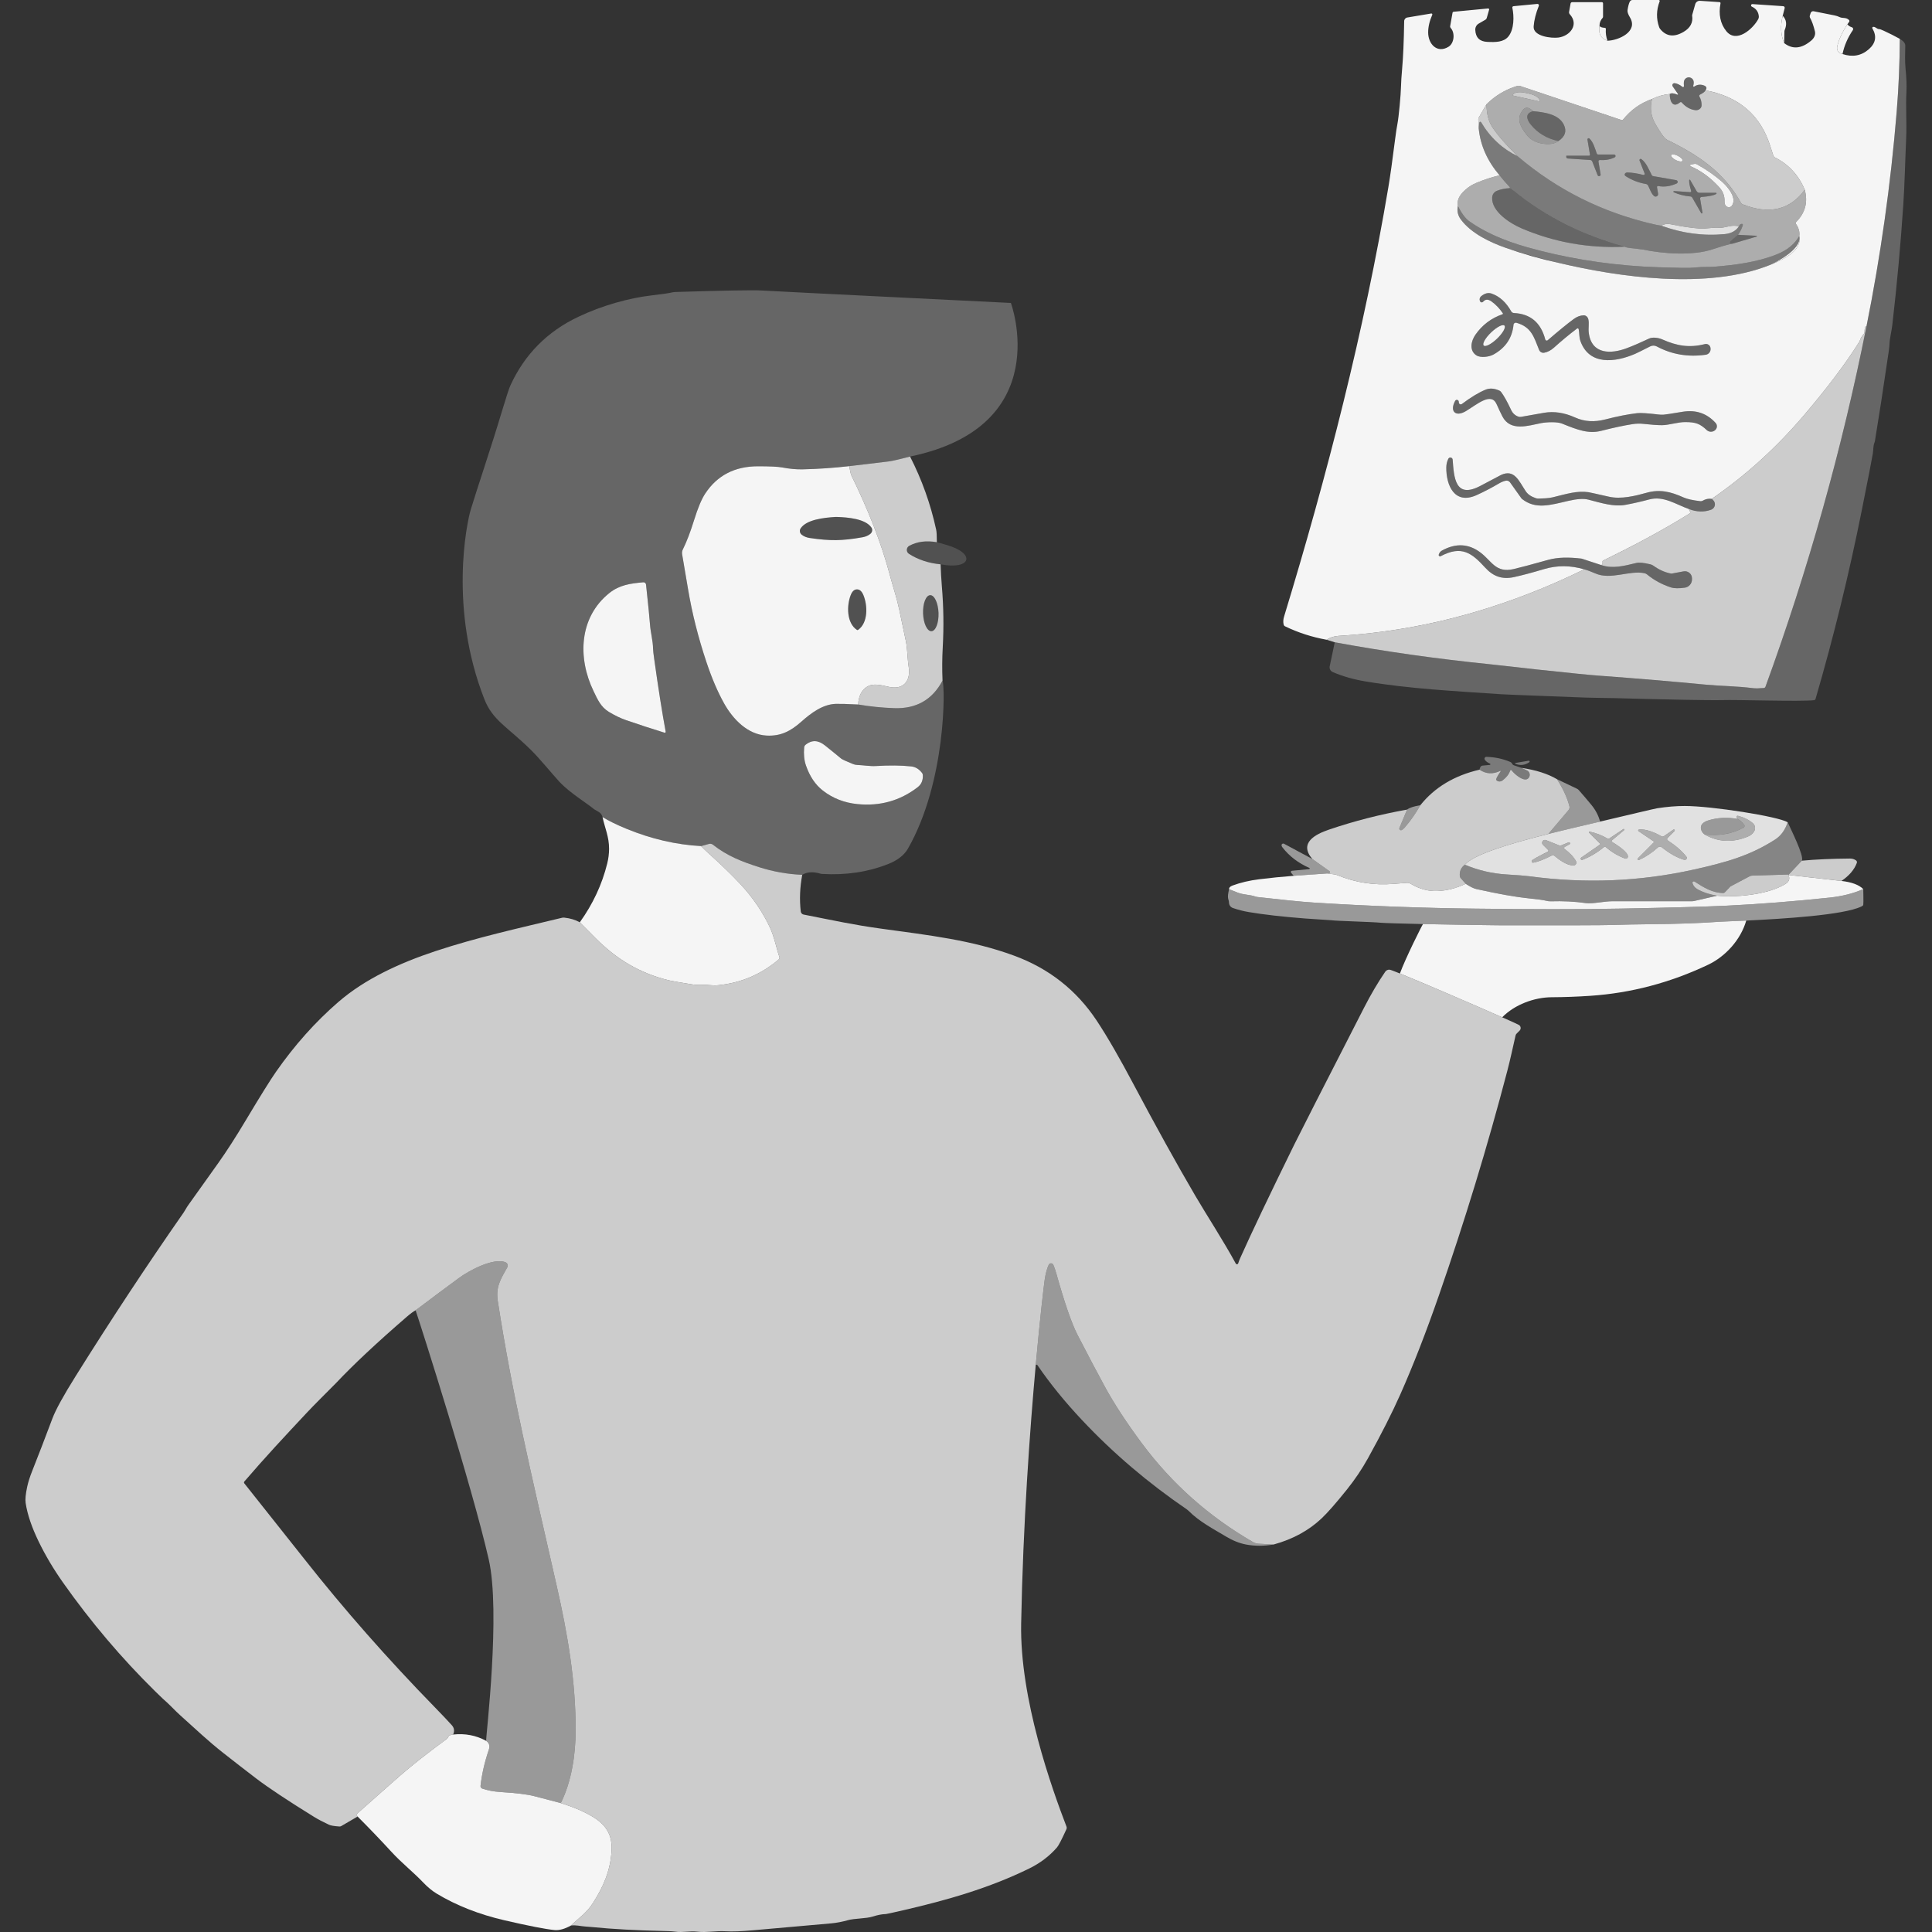 <?xml version="1.0" encoding="UTF-8" standalone="no"?>
<!DOCTYPE svg PUBLIC "-//W3C//DTD SVG 1.1//EN" "http://www.w3.org/Graphics/SVG/1.1/DTD/svg11.dtd">
<svg width="100%" height="100%" viewBox="0 0 300 300" version="1.1" xmlns="http://www.w3.org/2000/svg" xmlns:xlink="http://www.w3.org/1999/xlink" xml:space="preserve" xmlns:serif="http://www.serif.com/" style="fill-rule:evenodd;clip-rule:evenodd;stroke-linejoin:round;stroke-miterlimit:2;">
    <rect x="0" y="0" width="300" height="300" fill="#333333" stroke="none"/>
    <path d="M205.993,99.34C203.704,98.926 201.552,98.229 199.53,97.248C199.428,97.199 199.357,97.108 199.329,96.999C199.231,96.615 199.252,96.197 199.389,95.747C206.081,73.805 211.865,51.198 215.585,29.063C215.87,27.364 216.218,24.899 216.626,21.668C216.756,20.63 216.879,19.829 216.988,19.263C217.203,18.183 217.523,14.681 217.548,13.411C217.562,12.754 217.621,11.829 217.727,10.63C217.885,8.854 217.991,6.407 218.04,3.281C218.047,2.999 218.251,2.764 218.525,2.718L222.242,2.096C222.358,2.075 222.449,2.194 222.4,2.3C221.971,3.277 221.76,4.195 221.764,5.049C221.771,6.864 223.174,8.334 224.921,7.265C225.836,6.706 225.955,5.095 225.269,4.353C225.196,4.272 225.16,4.163 225.182,4.054L225.547,1.99C225.561,1.902 225.635,1.832 225.727,1.825L231.071,1.315C231.177,1.305 231.258,1.403 231.23,1.505L230.857,2.806C230.829,2.912 230.758,3.003 230.664,3.056L229.619,3.661C229.271,3.861 229.064,4.241 229.081,4.642C229.13,5.82 229.746,6.442 230.924,6.502C232.221,6.569 233.487,6.565 234.222,5.665C235.133,4.543 235.115,2.521 234.837,1.206C234.813,1.087 234.894,0.974 235.013,0.963L238.723,0.608C238.888,0.594 239.008,0.756 238.948,0.911C238.487,2.057 238.22,3.119 238.143,4.097C238.023,5.658 240.917,5.974 242,5.83C243.787,5.591 245.232,3.829 243.751,2.208C243.664,2.11 243.625,1.976 243.646,1.846L243.878,0.545C243.899,0.425 244.005,0.338 244.128,0.338L248.738,0.338C248.84,0.338 248.92,0.418 248.92,0.52L248.92,2.595C248.92,2.665 248.896,2.732 248.847,2.785C248.527,3.14 248.368,3.541 248.372,3.988C248.161,5.208 248.572,5.985 249.606,6.326C251.357,6.28 254.417,4.891 253.101,2.708C252.81,2.219 252.683,1.843 252.722,1.579C252.817,0.956 252.936,0.51 253.08,0.246C253.161,0.095 253.316,-0 253.488,-0L257.564,-0C257.673,-0 257.746,0.109 257.708,0.211C257.191,1.579 257.166,2.915 257.634,4.22C257.673,4.329 257.729,4.431 257.803,4.519C258.742,5.661 259.941,5.813 261.4,4.965C262.476,4.343 262.926,3.488 262.754,2.405C262.75,2.381 262.75,2.352 262.761,2.328L263.236,0.651C263.33,0.32 263.643,0.102 263.984,0.127L267.012,0.327C267.111,0.334 267.177,0.425 267.16,0.52C266.836,2.24 267.132,3.675 268.049,4.824C269.625,6.801 272.22,4.473 273.025,2.957C273.092,2.831 273.12,2.686 273.109,2.546C273.05,1.839 272.687,1.333 272.023,1.03C271.812,0.935 271.896,0.622 272.125,0.636L276.897,0.96C277.051,0.971 277.16,1.118 277.122,1.269L276.819,2.447C276.429,4.03 276.506,5.443 277.044,6.692C278.352,7.708 279.759,7.571 281.264,6.287C281.665,5.943 281.96,5.436 281.819,4.863C281.598,3.963 281.352,3.274 281.077,2.792C281.011,2.672 280.997,2.532 281.035,2.402L281.155,2.029C281.211,1.843 281.394,1.719 281.591,1.741C281.686,1.751 282.779,1.969 284.872,2.395C285.16,2.454 285.42,2.539 285.656,2.655C286.145,2.89 286.605,2.648 287.09,3.084C287.182,3.168 287.203,3.298 287.14,3.386L286.865,3.766C286.092,4.937 285.574,6.048 285.311,7.092C285.138,7.778 285.403,8.214 286.102,8.394C287.667,8.91 289.028,8.664 290.188,7.648C291.268,6.702 291.454,5.623 290.744,4.413C290.684,4.308 290.754,4.177 290.874,4.17C291.275,4.149 291.416,4.529 291.823,4.522C291.911,4.519 292.15,4.61 292.541,4.789C293.36,5.166 294.179,5.58 294.999,6.031C294.985,9.846 294.819,13.654 294.506,17.459C293.588,28.623 292.027,39.696 289.826,50.678C289.71,50.614 289.63,50.709 289.576,50.962C289.535,51.163 289.516,51.36 289.527,51.553C289.534,51.659 289.496,51.761 289.425,51.838C289.135,52.153 288.923,52.491 288.806,52.865C288.781,52.946 288.744,53.027 288.697,53.1C286.5,56.594 283.642,60.341 280.198,64.391C275.853,69.502 271.052,73.857 265.799,77.462C265.31,77.388 264.838,77.49 264.382,77.754C264.277,77.814 264.157,77.838 264.037,77.824C262.838,77.683 261.959,77.487 261.407,77.237C259.451,76.349 257.743,75.938 255.689,76.512C253.931,77.004 251.726,77.56 249.814,77.124C247.887,76.685 246.835,76.453 246.663,76.428C244.89,76.169 243.32,76.681 241.097,77.223C240.429,77.385 239.63,77.396 238.899,77.419C238.765,77.424 238.635,77.404 238.509,77.363C237.783,77.128 237.254,76.779 236.926,76.291C235.852,74.69 235.172,72.802 233.1,73.741C233.013,73.781 231.943,74.346 229.89,75.436C225.923,77.542 225.776,74.096 225.568,71.375C225.541,71.013 225.056,70.918 224.893,71.241C224.69,71.646 224.585,72.096 224.58,72.599C224.556,75.373 225.858,78.44 229.313,76.871C230.495,76.334 231.648,75.732 232.77,75.067C233.108,74.867 233.452,74.724 233.804,74.645C234.06,74.588 234.328,74.691 234.479,74.905L236.237,77.374C236.269,77.419 236.311,77.461 236.357,77.497C238.471,79.139 240.682,78.436 243.554,77.771C244.905,77.458 245.935,77.398 246.645,77.585C248.756,78.141 250.633,78.715 252.359,78.401C253.587,78.177 254.828,77.894 256.083,77.557C258.337,76.951 260.215,78.33 262.254,79.044L262.441,79.459C262.487,79.561 262.452,79.677 262.356,79.737C258.024,82.435 253.517,84.808 248.942,87.044C248.864,87.082 248.819,87.163 248.836,87.248C248.887,87.504 248.822,87.67 248.646,87.744L245.671,86.766C245.636,86.752 245.597,86.742 245.559,86.738C243.6,86.506 241.888,86.519 240.4,86.935C237.759,87.672 235.963,88.152 235.01,88.369C232.25,89 231.663,87.138 229.893,85.799C228.062,84.413 226.065,84.303 223.912,85.486C223.676,85.616 223.497,85.831 223.42,86.087L223.409,86.119C223.353,86.298 223.539,86.456 223.705,86.369C226.979,84.633 228.548,85.882 230.618,88.144C231.885,89.529 233.287,90.008 235.087,89.614C236.36,89.336 237.921,88.921 239.767,88.369C241.796,87.764 243.871,87.779 245.995,88.408C240.365,91.168 234.63,93.401 228.796,95.1C221.953,97.093 214.977,98.308 207.864,98.739C207.164,98.782 206.538,98.982 205.993,99.34ZM233.311,48.793C231.56,49.401 230.157,50.46 229.102,51.975C228.42,52.953 228.114,54.419 229.232,55.168C229.904,55.618 231.247,55.414 231.905,55.052C233.779,54.015 234.82,52.475 235.02,50.424C235.041,50.206 235.256,50.059 235.467,50.119C237.791,50.776 238.185,52.316 238.99,54.335C239.117,54.648 239.444,54.83 239.774,54.774C240.312,54.679 240.822,54.412 241.311,53.972C242.461,52.935 243.649,51.951 244.877,51.019C244.972,50.948 245.105,50.998 245.133,51.11C245.267,51.673 245.169,52.302 245.422,52.998C246.793,56.771 250.805,56.283 253.893,54.95C254.191,54.82 254.976,54.433 256.249,53.786C256.569,53.624 256.945,53.628 257.261,53.797C259.593,55.045 262.131,55.474 264.871,55.084C265.321,55.02 265.648,54.619 265.616,54.162L265.609,54.064C265.577,53.624 265.159,53.322 264.733,53.431C262.283,54.05 260.363,53.695 258.13,52.707C257.479,52.418 256.576,52.33 256.08,52.566C254.754,53.192 253.604,53.688 252.637,54.053C250.176,54.989 247.183,55.07 246.712,51.747C246.6,50.955 246.797,50.256 246.635,49.574C246.547,49.211 246.252,48.955 245.917,48.962C245.39,48.969 244.866,49.166 244.349,49.549C243.34,50.294 242,51.388 240.33,52.83C240.2,52.942 239.992,52.879 239.947,52.71C239.265,50.097 237.644,48.73 235.087,48.607C234.908,48.599 234.746,48.501 234.662,48.346C233.874,46.943 232.861,46.022 231.62,45.586C231.096,45.4 230.555,45.537 229.988,45.997C229.777,46.173 229.697,46.462 229.795,46.718L229.813,46.764C229.893,46.971 230.161,47.017 230.305,46.848C230.646,46.447 231.078,46.433 231.595,46.806C232.256,47.277 232.844,47.893 233.361,48.649C233.396,48.701 233.371,48.772 233.311,48.793ZM226.518,62.391C226.518,62.081 226.103,61.972 225.955,62.246C225.066,63.875 226.018,64.803 227.636,63.832C229.341,62.809 231.536,60.847 232.383,62.742C232.752,63.565 233.055,64.205 233.29,64.659C234.535,67.06 237.309,66.09 239.307,65.703C240.172,65.538 241.81,65.471 242.552,65.777C244.982,66.768 246.688,67.398 248.625,66.902C250.577,66.406 252.208,66.058 253.516,65.858C254.086,65.77 254.663,65.756 255.236,65.823C256.393,65.956 257.342,66.023 258.077,66.023C259.114,66.027 260.531,65.534 261.692,65.541C263.359,65.548 263.977,65.812 265.025,66.786C265.37,67.106 265.901,67.127 266.27,66.835L266.305,66.804C266.657,66.526 266.703,66.009 266.4,65.675C265.046,64.18 263.334,63.6 261.27,63.941C259.522,64.23 258.538,64.381 258.32,64.391C258.052,64.405 257.785,64.395 257.521,64.363C255.865,64.163 254.761,64.093 254.209,64.156C252.788,64.321 251.146,64.645 249.286,65.126C247.574,65.573 246.012,65.474 244.595,64.831C242.911,64.071 241.293,63.829 239.739,64.1C238.217,64.363 237.039,64.574 236.205,64.725C236.051,64.754 235.892,64.743 235.748,64.687C235.249,64.504 234.883,64.159 234.648,63.657C234.067,62.408 233.547,61.476 233.09,60.865C233.02,60.766 232.921,60.692 232.809,60.643C232.017,60.295 231.311,60.249 230.681,60.506C229.63,60.935 228.403,61.677 227,62.732C226.88,62.82 226.715,62.809 226.609,62.704C226.549,62.644 226.518,62.538 226.518,62.391ZM226.374,31.964C226.215,32.748 226.373,33.458 226.848,34.095C228.451,36.24 231.335,37.611 233.79,38.479C236.539,39.451 239.323,40.241 242.14,40.848C251.184,42.99 265.125,45.065 274.892,41.122C275.008,41.075 275.123,41.028 275.237,40.98C276.946,40.257 279.889,38.901 279.393,36.644C279.488,36.021 279.306,35.393 278.869,34.752C278.812,34.668 278.823,34.555 278.894,34.485C280.314,33.067 280.765,31.394 280.241,29.46C279.274,27.185 277.737,25.517 275.624,24.46C275.497,24.396 275.402,24.287 275.36,24.157C275.202,23.672 275.044,23.187 274.892,22.702C273.395,17.901 270.043,15.011 264.835,14.023C265.106,13.654 264.99,13.392 264.484,13.232C263.988,13.075 263.519,13.142 263.081,13.443C263,13.499 262.894,13.422 262.923,13.327C263.102,12.719 262.986,12.307 262.578,12.093C262.121,11.853 261.558,12.145 261.477,12.666C261.452,12.831 261.453,13.067 261.481,13.376C261.492,13.496 261.354,13.566 261.259,13.492C260.806,13.14 260.398,12.95 260.032,12.916C259.761,12.89 259.582,13.193 259.737,13.418L260.553,14.593C260.591,14.653 260.532,14.726 260.468,14.698C259.911,14.457 259.515,14.428 259.283,14.593C258.341,14.681 257.423,14.941 256.526,15.373C254.715,16.003 253.225,17.074 252.032,18.563C251.973,18.637 251.874,18.665 251.783,18.637L236.065,13.359C235.903,13.306 235.734,13.302 235.572,13.352C233.747,13.907 232.162,14.857 230.815,16.2L229.619,18.264C229.57,18.352 229.545,18.454 229.549,18.556L229.616,19.941C229.865,22.554 230.941,24.98 232.844,27.22C231.536,27.54 230.323,27.942 229.208,28.416C228.371,28.771 227.649,29.287 227.049,29.963C226.468,30.616 226.243,31.285 226.374,31.964Z" style="fill:white;fill-opacity:0.95;"/>
    <path d="M276.819,2.447C277.399,3.049 277.501,3.794 277.118,4.684C277.1,4.729 277.09,4.775 277.086,4.828L277.044,6.692C276.506,5.443 276.429,4.03 276.819,2.447Z" style="fill:white;fill-opacity:0.95;"/>
    <path d="M286.865,3.766C287.003,3.977 287.231,4.132 287.555,4.234C287.741,4.29 287.822,4.515 287.709,4.677C286.918,5.834 286.38,7.075 286.102,8.394C285.403,8.214 285.138,7.778 285.311,7.092C285.574,6.048 286.092,4.937 286.865,3.766Z" style="fill:white;fill-opacity:0.95;"/>
    <path d="M248.372,3.988C248.439,4.188 248.716,4.297 249.198,4.322C249.29,4.325 249.364,4.406 249.356,4.501C249.307,5.123 249.392,5.732 249.606,6.326C248.572,5.985 248.161,5.208 248.372,3.988Z" style="fill:white;fill-opacity:0.95;"/>
    <path d="M294.999,6.031C295.572,6.372 295.857,6.723 295.85,7.089C295.822,8.288 295.779,9.55 295.899,10.728C296.036,12.103 296.082,13.281 296.029,14.266C295.906,16.569 296.096,19.136 295.99,21.453C295.846,24.579 295.762,28.451 295.547,31.721C295.143,37.836 294.573,44.084 293.838,50.46C293.719,51.493 293.43,52.471 293.395,53.515C293.385,53.751 293.339,54.155 293.255,54.736C292.442,60.305 291.732,64.901 291.131,68.52C291.12,68.579 291.103,68.636 291.081,68.688C290.842,69.265 290.916,69.803 290.807,70.457C290.642,71.435 290.076,74.343 289.109,79.178C287.126,89.118 284.727,98.897 281.918,108.522C281.89,108.631 281.795,108.708 281.686,108.722C279.671,108.975 269.583,108.627 267.378,108.712C266.471,108.743 262.849,108.687 261.674,108.666C257.711,108.588 254.019,108.501 250.594,108.402C250.095,108.388 247.212,108.367 246.202,108.321C244.04,108.226 234.257,107.882 233.037,107.797C225.829,107.301 218.951,106.967 212.013,105.807C210.163,105.498 208.475,105.012 206.946,104.355C206.594,104.204 206.397,103.824 206.478,103.451L207.259,99.734C215.237,101.204 223.26,102.322 231.328,103.142C231.599,103.169 231.866,103.198 232.137,103.23C236.416,103.727 240.71,104.187 245.021,104.622C246.375,104.758 247.391,104.85 248.069,104.9C254.315,105.36 259.905,105.836 264.839,106.31C267.04,106.521 269.734,106.539 272.216,106.858C272.568,106.904 273.124,106.899 273.887,106.834C273.999,106.824 274.098,106.749 274.14,106.64C280.796,88.387 286.025,69.733 289.826,50.678C292.027,39.696 293.588,28.623 294.506,17.459C294.819,13.654 294.985,9.846 294.999,6.031Z" style="fill:white;fill-opacity:0.25;"/>
    <path d="M264.835,14.023C265.106,13.654 264.99,13.392 264.484,13.232C263.988,13.075 263.519,13.142 263.081,13.443C263,13.499 262.894,13.422 262.923,13.327C263.102,12.719 262.986,12.307 262.578,12.093C262.121,11.853 261.558,12.145 261.477,12.666C261.452,12.831 261.453,13.067 261.481,13.376C261.492,13.496 261.354,13.566 261.259,13.492C260.806,13.14 260.398,12.95 260.032,12.916C259.761,12.89 259.582,13.193 259.737,13.418L260.553,14.593C260.591,14.653 260.532,14.726 260.468,14.698C259.911,14.457 259.515,14.428 259.283,14.593C259.251,15.532 259.669,16.904 260.876,15.894C260.953,15.83 261.066,15.837 261.133,15.911C261.756,16.608 262.455,17.011 263.246,17.107C263.763,17.17 264.217,16.819 264.224,16.351C264.231,15.848 264.116,15.403 263.89,15.004C263.826,14.892 263.865,14.748 263.981,14.691C264.457,14.458 264.741,14.231 264.835,14.023Z" style="fill:white;fill-opacity:0.25;"/>
    <path d="M279.393,36.644C278.672,37.913 277.505,38.866 275.891,39.503C272.81,40.718 269.582,41.127 266.365,41.402C265.31,41.492 264.386,41.41 263.394,41.521C262.786,41.589 262.043,41.613 261.171,41.595C258.488,41.54 256.502,41.471 255.215,41.394C248.956,41.02 242.932,40.021 237.144,38.392C233.487,37.362 230.496,36.016 228.167,34.369C227.545,33.929 226.947,33.128 226.374,31.964C226.243,31.285 226.468,30.616 227.049,29.963C227.649,29.287 228.371,28.771 229.208,28.416C230.323,27.942 231.536,27.54 232.844,27.22C233.283,27.786 233.823,28.397 234.444,29.07C234.476,29.104 234.465,29.154 234.405,29.221C233.723,29.249 233.072,29.381 232.453,29.622C232.024,29.789 231.728,30.191 231.701,30.656C231.573,32.832 234.464,34.686 236.3,35.469C241.338,37.62 246.663,38.567 252.275,38.311C252.436,38.464 253.695,38.588 254.444,38.664C254.712,38.691 254.914,38.712 254.979,38.726C258.376,39.439 262.85,39.717 265.869,38.729C267.445,38.214 268.538,37.903 269.154,37.801L272.772,36.735C272.804,36.725 272.821,36.697 272.818,36.665C272.814,36.633 272.786,36.609 272.754,36.609L269.881,36.461C270.23,35.962 270.484,35.457 270.627,34.945C270.652,34.854 270.581,34.761 270.483,34.763C270.268,34.766 270.117,34.896 270.022,35.139C269.519,35.023 269.013,35.02 268.51,35.135C267.74,35.312 267.269,35.393 267.096,35.374C266.009,35.259 265.036,35.568 263.847,35.48C262.578,35.386 261.101,35.163 259.424,34.819C258.893,34.71 258.404,34.784 257.954,35.04C257.662,35.005 257.346,34.948 257.005,34.872C248.987,33.068 241.87,29.548 235.664,24.27C233.853,22.494 232.537,20.979 231.711,19.723C231.141,18.855 230.843,17.68 230.815,16.2C232.162,14.857 233.747,13.907 235.572,13.352C235.734,13.302 235.903,13.306 236.065,13.359L251.783,18.637C251.874,18.665 251.973,18.637 252.032,18.563C253.225,17.074 254.715,16.003 256.526,15.373C256.168,16.791 256.36,18.117 257.103,19.343C257.661,20.265 258.32,21.449 258.903,21.731C263.676,24.043 267.732,26.748 270.324,31.485C270.384,31.594 270.479,31.68 270.592,31.725C274.739,33.371 277.966,32.583 280.241,29.46C280.765,31.394 280.314,33.067 278.894,34.485C278.823,34.555 278.812,34.668 278.869,34.752C279.306,35.393 279.488,36.021 279.393,36.644ZM262.297,27.973C262.265,28.321 262.365,28.88 262.599,29.643C262.63,29.745 262.55,29.843 262.448,29.836L259.948,29.667C259.835,29.66 259.8,29.815 259.902,29.861C260.7,30.217 261.562,30.43 262.483,30.508C262.603,30.518 262.708,30.585 262.771,30.687L264.16,33.096C264.22,33.198 264.378,33.142 264.357,33.026L263.995,30.852C263.974,30.722 264.065,30.603 264.195,30.592C265.426,30.491 266.195,30.327 266.506,30.103C266.579,30.05 266.541,29.935 266.453,29.935L263.886,29.935C263.707,29.935 263.541,29.84 263.454,29.685L262.444,27.937C262.406,27.871 262.304,27.895 262.297,27.973ZM238.062,17.265C237.418,16.629 236.892,16.56 236.487,17.054C235.351,18.439 236.099,19.689 237.046,20.922C237.594,21.636 238.364,22.087 239.356,22.273C240.509,22.488 241.385,22.364 241.986,21.903C243.02,21.225 243.308,20.392 242.851,19.403C242.07,17.712 239.778,17.427 238.062,17.265ZM234.939,14.839L239.015,15.75C239.036,15.753 239.057,15.739 239.061,15.718L239.064,15.701C239.159,15.286 238.438,14.769 237.457,14.551L236.859,14.417C235.878,14.196 235.006,14.357 234.915,14.772L234.908,14.79C234.904,14.811 234.918,14.832 234.939,14.839ZM248.435,24.847C249.303,24.908 250.07,24.764 250.731,24.432C250.949,24.322 250.872,23.992 250.626,23.992L248.171,23.992C248.073,23.992 247.982,23.932 247.946,23.837C247.728,23.247 247.404,22.016 246.804,21.506C246.671,21.393 246.47,21.506 246.498,21.678L246.888,24.013C246.902,24.101 246.835,24.178 246.747,24.178L243.242,24.178C243.224,24.178 243.21,24.192 243.21,24.21L243.21,24.372C243.21,24.498 243.308,24.604 243.438,24.611L246.944,24.847C247.074,24.857 247.19,24.941 247.236,25.061L248.077,27.206C248.122,27.322 248.248,27.384 248.368,27.35C248.487,27.317 248.562,27.199 248.541,27.076L248.21,25.096C248.186,24.959 248.298,24.837 248.435,24.847ZM262.529,25.821C264.122,26.503 265.598,27.586 266.959,29.07C267.54,29.699 267.814,30.431 267.782,31.26C267.765,31.784 268.025,32.248 268.591,32.161C268.707,32.143 268.812,32.08 268.886,31.988C269.818,30.807 268.296,29.02 267.423,28.247C266.344,27.287 265.043,26.38 263.524,25.525C263.39,25.451 263.239,25.427 263.088,25.451L262.564,25.539C262.42,25.564 262.392,25.764 262.529,25.821ZM259.501,24.075C259.406,24.256 259.723,24.604 260.204,24.851C260.686,25.1 261.154,25.152 261.246,24.971C261.34,24.79 261.024,24.442 260.542,24.195C260.06,23.946 259.593,23.894 259.501,24.075ZM255.176,27.164C254.248,26.921 253.425,26.795 252.708,26.781C252.57,26.777 252.454,26.823 252.359,26.911C252.233,27.03 252.254,27.234 252.398,27.329C253.358,27.962 254.417,28.373 255.57,28.567C255.718,28.591 255.841,28.683 255.911,28.813C256.143,29.245 256.428,30.149 256.871,30.459C257.149,30.652 257.525,30.413 257.469,30.079L257.3,29.07C257.282,28.961 257.377,28.866 257.486,28.887C258.404,29.073 259.357,28.94 260.352,28.493C260.598,28.384 260.549,28.022 260.285,27.976L256.67,27.34C256.597,27.326 256.533,27.28 256.498,27.213C255.943,26.141 255.623,25.265 254.881,24.713C254.726,24.597 254.518,24.755 254.589,24.934L255.376,26.939C255.426,27.065 255.31,27.199 255.176,27.164Z" style="fill:white;fill-opacity:0.6;"/>
    <path d="M280.241,29.46C279.274,27.185 277.737,25.517 275.624,24.46C275.497,24.396 275.402,24.287 275.36,24.157C275.202,23.672 275.044,23.187 274.892,22.702C273.395,17.901 270.043,15.011 264.835,14.023C264.741,14.231 264.457,14.458 263.981,14.691C263.865,14.748 263.826,14.892 263.89,15.004C264.116,15.403 264.231,15.848 264.224,16.351C264.217,16.819 263.763,17.17 263.246,17.107C262.455,17.011 261.756,16.608 261.133,15.911C261.066,15.837 260.953,15.83 260.876,15.894C259.669,16.904 259.251,15.532 259.283,14.593C258.341,14.681 257.423,14.941 256.526,15.373C256.168,16.791 256.36,18.117 257.103,19.343C257.661,20.265 258.32,21.449 258.903,21.731C263.676,24.043 267.732,26.748 270.324,31.485C270.384,31.594 270.479,31.68 270.592,31.725C274.739,33.371 277.966,32.583 280.241,29.46Z" style="fill:white;fill-opacity:0.75;"/>
    <path d="M234.939,14.839L239.015,15.75C239.036,15.753 239.057,15.739 239.061,15.718L239.064,15.701C239.159,15.286 238.438,14.769 237.457,14.551L236.859,14.417C235.878,14.196 235.006,14.357 234.915,14.772L234.908,14.79C234.904,14.811 234.918,14.832 234.939,14.839Z" style="fill:white;fill-opacity:0.75;"/>
    <path d="M230.815,16.2L229.619,18.264C229.57,18.352 229.545,18.454 229.549,18.556L229.616,19.941L229.707,19.048C229.721,18.904 229.914,18.862 229.988,18.988C231.381,21.351 233.283,23.106 235.664,24.27C233.853,22.494 232.537,20.979 231.711,19.723C231.141,18.855 230.843,17.68 230.815,16.2Z" style="fill:white;fill-opacity:0.75;"/>
    <path d="M238.062,17.265C237.418,16.629 236.892,16.56 236.487,17.054C235.351,18.439 236.099,19.689 237.046,20.922C237.594,21.636 238.364,22.087 239.356,22.273C240.509,22.488 241.385,22.364 241.986,21.903C240.203,21.527 238.772,20.673 237.693,19.34C237.035,18.528 236.778,17.596 238.062,17.265Z" style="fill:white;fill-opacity:0.5;"/>
    <path d="M241.986,21.903C243.02,21.225 243.308,20.392 242.851,19.403C242.07,17.712 239.778,17.427 238.062,17.265C236.778,17.596 237.035,18.528 237.693,19.34C238.772,20.673 240.203,21.527 241.986,21.903Z" style="fill:white;fill-opacity:0.25;"/>
    <path d="M229.616,19.941C229.865,22.554 230.941,24.98 232.844,27.22C233.283,27.786 233.823,28.397 234.444,29.07C234.476,29.104 234.465,29.154 234.405,29.221C234.623,29.33 234.827,29.46 235.017,29.615C239.955,33.633 245.71,36.528 252.275,38.311C252.436,38.464 253.695,38.588 254.444,38.664C254.677,38.679 254.855,38.699 254.979,38.726C258.376,39.439 262.85,39.717 265.869,38.729C267.445,38.214 268.538,37.903 269.154,37.801C268.967,37.832 268.823,37.821 268.721,37.769C268.616,37.716 268.601,37.572 268.689,37.495L269.881,36.461C270.23,35.962 270.484,35.457 270.627,34.945C270.652,34.854 270.581,34.761 270.483,34.763C270.268,34.766 270.117,34.896 270.022,35.139C269.554,35.853 268.819,36.256 267.814,36.352C264.498,36.669 261.214,36.232 257.954,35.04C257.662,35.005 257.346,34.948 257.005,34.872C248.987,33.068 241.87,29.548 235.664,24.27C233.283,23.106 231.381,21.351 229.988,18.988C229.914,18.862 229.721,18.904 229.707,19.048L229.616,19.941Z" style="fill:white;fill-opacity:0.35;"/>
    <path d="M248.435,24.847C249.303,24.908 250.07,24.764 250.731,24.432C250.949,24.322 250.872,23.992 250.626,23.992L248.171,23.992C248.073,23.992 247.982,23.932 247.946,23.837C247.728,23.247 247.404,22.016 246.804,21.506C246.671,21.393 246.47,21.506 246.498,21.678L246.888,24.013C246.902,24.101 246.835,24.178 246.747,24.178L243.242,24.178C243.224,24.178 243.21,24.192 243.21,24.21L243.21,24.372C243.21,24.498 243.308,24.604 243.438,24.611L246.944,24.847C247.074,24.857 247.19,24.941 247.236,25.061L248.077,27.206C248.122,27.322 248.248,27.384 248.368,27.35C248.487,27.317 248.562,27.199 248.541,27.076L248.21,25.096C248.186,24.959 248.298,24.837 248.435,24.847Z" style="fill:white;fill-opacity:0.25;"/>
    <path d="M259.501,24.075C259.406,24.256 259.723,24.604 260.204,24.851C260.686,25.1 261.154,25.152 261.246,24.971C261.34,24.79 261.024,24.442 260.542,24.195C260.06,23.946 259.593,23.894 259.501,24.075Z" style="fill:white;fill-opacity:0.95;"/>
    <path d="M255.176,27.164C254.248,26.921 253.425,26.795 252.708,26.781C252.57,26.777 252.454,26.823 252.359,26.911C252.233,27.03 252.254,27.234 252.398,27.329C253.358,27.962 254.417,28.373 255.57,28.567C255.718,28.591 255.841,28.683 255.911,28.813C256.143,29.245 256.428,30.149 256.871,30.459C257.149,30.652 257.525,30.413 257.469,30.079L257.3,29.07C257.282,28.961 257.377,28.866 257.486,28.887C258.404,29.073 259.357,28.94 260.352,28.493C260.598,28.384 260.549,28.022 260.285,27.976L256.67,27.34C256.597,27.326 256.533,27.28 256.498,27.213C255.943,26.141 255.623,25.265 254.881,24.713C254.726,24.597 254.518,24.755 254.589,24.934L255.376,26.939C255.426,27.065 255.31,27.199 255.176,27.164Z" style="fill:white;fill-opacity:0.25;"/>
    <path d="M262.529,25.821C264.122,26.503 265.598,27.586 266.959,29.07C267.54,29.699 267.814,30.431 267.782,31.26C267.765,31.784 268.025,32.248 268.591,32.161C268.707,32.143 268.812,32.08 268.886,31.988C269.818,30.807 268.296,29.02 267.423,28.247C266.344,27.287 265.043,26.38 263.524,25.525C263.39,25.451 263.239,25.427 263.088,25.451L262.564,25.539C262.42,25.564 262.392,25.764 262.529,25.821Z" style="fill:white;fill-opacity:0.95;"/>
    <path d="M262.297,27.973C262.265,28.321 262.365,28.88 262.599,29.643C262.63,29.745 262.55,29.843 262.448,29.836L259.948,29.667C259.835,29.66 259.8,29.815 259.902,29.861C260.7,30.217 261.562,30.43 262.483,30.508C262.603,30.518 262.708,30.585 262.771,30.687L264.16,33.096C264.22,33.198 264.378,33.142 264.357,33.026L263.995,30.852C263.974,30.722 264.065,30.603 264.195,30.592C265.426,30.491 266.195,30.327 266.506,30.103C266.579,30.05 266.541,29.935 266.453,29.935L263.886,29.935C263.707,29.935 263.541,29.84 263.454,29.685L262.444,27.937C262.406,27.871 262.304,27.895 262.297,27.973Z" style="fill:white;fill-opacity:0.25;"/>
    <path d="M234.405,29.221C233.723,29.249 233.072,29.381 232.453,29.622C232.024,29.789 231.728,30.191 231.701,30.656C231.573,32.832 234.464,34.686 236.3,35.469C241.338,37.62 246.663,38.567 252.275,38.311C245.71,36.528 239.955,33.633 235.017,29.615C234.827,29.46 234.623,29.33 234.405,29.221Z" style="fill:white;fill-opacity:0.25;"/>
    <path d="M279.393,36.644C279.889,38.901 276.946,40.257 275.237,40.98C275.123,41.028 275.008,41.075 274.892,41.122C274.892,41.122 279.889,38.901 279.393,36.644Z" style="fill:white;fill-opacity:0.95;"/>
    <path d="M274.892,41.122C265.125,45.065 251.184,42.99 242.14,40.848C238.131,39.899 235.085,38.937 233.79,38.479C231.335,37.611 228.451,36.24 226.848,34.095C226.373,33.458 226.215,32.748 226.374,31.964C226.947,33.128 227.545,33.929 228.167,34.369C230.496,36.016 233.487,37.362 237.144,38.392C242.932,40.021 248.956,41.02 255.215,41.394C256.502,41.471 258.488,41.54 261.171,41.595C262.043,41.613 262.786,41.589 263.394,41.521C264.386,41.41 265.31,41.492 266.365,41.402C269.582,41.127 272.81,40.718 275.891,39.503C277.505,38.866 278.672,37.913 279.393,36.644C279.889,38.901 274.892,41.122 274.892,41.122Z" style="fill:white;fill-opacity:0.35;"/>
    <path d="M270.022,35.139C269.519,35.023 269.013,35.02 268.51,35.135C267.74,35.312 267.269,35.393 267.096,35.374C266.009,35.259 265.036,35.568 263.847,35.48C262.578,35.386 261.101,35.163 259.424,34.819C258.893,34.71 258.404,34.784 257.954,35.04C261.214,36.232 264.498,36.669 267.814,36.352C268.819,36.256 269.554,35.853 270.022,35.139Z" style="fill:white;fill-opacity:0.85;"/>
    <path d="M269.154,37.801L272.772,36.735C272.804,36.725 272.821,36.697 272.818,36.665C272.814,36.633 272.786,36.609 272.754,36.609L269.881,36.461L268.689,37.495C268.601,37.572 268.616,37.716 268.721,37.769C268.823,37.821 268.967,37.832 269.154,37.801Z" style="fill:white;fill-opacity:0.25;"/>
    <path d="M93.561,126.877C93.473,126.518 93.266,126.244 92.939,126.058L92.271,125.671C91.187,124.746 88.48,123.132 86.841,121.367C85.751,120.192 83.831,117.801 82.344,116.349C78.704,112.798 76.494,111.839 75.209,108.56C69.701,94.504 72.463,81.266 73.096,79.139C73.964,76.227 76.18,69.75 77.966,63.783C78.617,61.614 79.049,60.295 79.264,59.827C81.475,55.02 84.985,51.476 89.799,49.194C93.466,47.453 97.644,46.272 101.227,45.864C102.813,45.684 103.892,45.523 104.458,45.386C104.567,45.361 104.676,45.347 104.785,45.343C112.468,45.108 116.934,45.03 118.183,45.104C120.366,45.241 156.971,47.042 156.971,47.042C156.971,47.042 164.046,66.179 141.313,70.893C139.608,71.336 138.507,71.589 138.008,71.649C135.971,71.896 133.936,72.145 131.893,72.381C129.484,72.658 127.058,72.825 124.621,72.88C123.654,72.902 122.599,72.803 121.46,72.588C120.788,72.462 119.529,72.403 117.68,72.405C114.097,72.41 111.369,73.819 109.508,76.639C108.94,77.499 108.368,78.865 107.788,80.732C107.211,82.592 106.626,84.126 106.026,85.331C105.914,85.557 105.879,85.817 105.921,86.066C106.204,87.73 106.512,89.526 106.835,91.457C107.465,95.223 108.428,99.035 109.722,102.892C110.545,105.343 111.448,107.45 112.43,109.211C113.796,111.662 116.087,114.078 119.065,114.222C121.266,114.328 122.789,113.518 124.442,112.052C125.936,110.726 127.758,109.352 129.804,109.295C130.437,109.278 131.59,109.313 133.268,109.397C135.1,109.71 136.956,109.896 138.838,109.963C142.273,110.086 144.78,108.659 146.356,105.68C146.77,106.647 146.925,121.367 140.99,131.765C140.367,132.856 139.277,133.635 137.867,134.187C134.734,135.415 131.327,135.921 127.652,135.703C127.557,135.699 127.462,135.682 127.374,135.654C126.231,135.327 125.3,135.39 124.572,135.84C122.307,135.749 120.074,135.352 117.877,134.652C115.208,133.801 112.9,132.905 110.7,131.163C110.531,131.03 110.306,130.984 110.095,131.04L108.868,131.381C105.017,131.174 101.163,130.286 97.309,128.709C95.773,128.08 94.525,127.468 93.561,126.877ZM125.103,115.635C124.969,115.741 124.885,115.895 124.871,116.068C124.776,117.112 124.867,118.033 125.141,118.839C125.729,120.551 126.608,121.856 127.772,122.759C129.308,123.955 131.098,124.655 133.138,124.859C136.654,125.21 139.776,124.335 142.505,122.228C143.071,121.792 143.335,121.17 143.296,120.358C143.293,120.238 143.251,120.126 143.18,120.031C142.713,119.422 142.157,119.085 141.506,119.011C139.956,118.839 138.11,118.821 135.975,118.951C135.121,119.004 134.02,118.814 133.102,118.782C132.884,118.772 132.67,118.726 132.466,118.645C131.386,118.209 130.764,117.921 130.592,117.777C129.741,117.07 128.904,116.388 128.078,115.734C127.04,114.907 126.049,114.876 125.103,115.635ZM103.185,113.772C103.287,113.803 103.386,113.715 103.365,113.61C102.83,110.747 102.236,106.981 101.582,102.315C101.473,101.535 101.413,101.021 101.41,100.775C101.385,99.404 101.026,98.314 100.928,96.928C100.857,95.947 100.654,93.897 100.316,90.771C100.291,90.557 100.101,90.398 99.887,90.419C97.893,90.599 96.198,90.827 94.623,92.086C89.908,95.859 89.668,102.161 92.172,107.326C92.819,108.666 93.297,109.791 94.581,110.561C95.513,111.117 96.381,111.535 97.186,111.813C99.215,112.513 101.216,113.167 103.185,113.772Z" style="fill:white;fill-opacity:0.25;"/>
    <path d="M233.311,48.793C231.56,49.401 230.157,50.46 229.102,51.975C228.42,52.953 228.114,54.419 229.232,55.168C229.904,55.618 231.247,55.414 231.905,55.052C233.779,54.015 234.82,52.475 235.02,50.424C235.041,50.206 235.256,50.059 235.467,50.119C237.791,50.776 238.185,52.316 238.99,54.335C239.117,54.648 239.444,54.83 239.774,54.774C240.312,54.679 240.822,54.412 241.311,53.972C242.461,52.935 243.649,51.951 244.877,51.019C244.972,50.948 245.105,50.998 245.133,51.11C245.267,51.673 245.169,52.302 245.422,52.998C246.793,56.771 250.805,56.283 253.893,54.95C254.191,54.82 254.976,54.433 256.249,53.786C256.569,53.624 256.945,53.628 257.261,53.797C259.593,55.045 262.131,55.474 264.871,55.084C265.321,55.02 265.648,54.619 265.616,54.162L265.609,54.064C265.577,53.624 265.159,53.322 264.733,53.431C262.283,54.05 260.363,53.695 258.13,52.707C257.479,52.418 256.576,52.33 256.08,52.566C254.754,53.192 253.604,53.688 252.637,54.053C250.176,54.989 247.183,55.07 246.712,51.747C246.6,50.955 246.797,50.256 246.635,49.574C246.547,49.211 246.252,48.955 245.917,48.962C245.39,48.969 244.866,49.166 244.349,49.549C243.34,50.294 242,51.388 240.33,52.83C240.2,52.942 239.992,52.879 239.947,52.71C239.265,50.097 237.644,48.73 235.087,48.607C234.908,48.599 234.746,48.501 234.662,48.346C233.874,46.943 232.861,46.022 231.62,45.586C231.096,45.4 230.555,45.537 229.988,45.997C229.777,46.173 229.697,46.462 229.795,46.718L229.813,46.764C229.893,46.971 230.161,47.017 230.305,46.848C230.646,46.447 231.078,46.433 231.595,46.806C232.256,47.277 232.844,47.893 233.361,48.649C233.396,48.701 233.371,48.772 233.311,48.793ZM233.611,50.56C233.357,50.294 232.429,50.769 231.537,51.623C230.646,52.478 230.133,53.385 230.388,53.651C230.642,53.916 231.571,53.442 232.462,52.587C233.354,51.733 233.867,50.825 233.611,50.56Z" style="fill:white;fill-opacity:0.25;"/>
    <path d="M233.611,50.56C233.357,50.294 232.429,50.769 231.537,51.623C230.646,52.478 230.133,53.385 230.388,53.651C230.642,53.916 231.571,53.442 232.462,52.587C233.354,51.733 233.867,50.825 233.611,50.56Z" style="fill:white;fill-opacity:0.95;"/>
    <path d="M207.259,99.734L205.993,99.34C206.538,98.982 207.164,98.782 207.864,98.739C214.977,98.308 221.953,97.093 228.796,95.1C234.63,93.401 240.365,91.168 245.995,88.408C246.448,88.524 247.036,88.742 247.757,89.055C250.127,90.087 253.054,88.519 255.359,89.009C255.5,89.039 255.63,89.1 255.742,89.192C256.827,90.083 258.06,90.759 259.462,91.214C259.958,91.375 260.672,91.388 261.611,91.256C262.244,91.167 262.719,90.634 262.729,89.994L262.733,89.822C262.743,89.125 262.114,88.594 261.428,88.721L259.642,89.055C259.571,89.069 259.498,89.069 259.427,89.055C258.502,88.869 257.609,88.469 256.751,87.849C256.611,87.747 256.449,87.672 256.28,87.631C255.251,87.379 254.526,87.312 254.107,87.413C252.174,87.881 250.404,88.352 248.646,87.744C248.822,87.67 248.887,87.504 248.836,87.248C248.819,87.163 248.864,87.082 248.942,87.044C253.517,84.808 258.024,82.435 262.356,79.737C262.452,79.677 262.487,79.561 262.441,79.459L262.254,79.044C263.454,79.512 264.604,79.548 265.704,79.146C266.126,78.992 266.367,78.551 266.27,78.112C266.218,77.876 266.063,77.662 265.799,77.462C271.052,73.857 275.853,69.502 280.198,64.391C283.642,60.341 286.5,56.594 288.697,53.1C288.744,53.027 288.781,52.946 288.806,52.865C288.923,52.491 289.135,52.153 289.425,51.838C289.496,51.761 289.534,51.659 289.527,51.553C289.516,51.36 289.535,51.163 289.576,50.962C289.63,50.709 289.71,50.614 289.826,50.678C286.025,69.733 280.796,88.387 274.14,106.64C274.098,106.749 273.999,106.824 273.887,106.834C273.124,106.899 272.568,106.904 272.216,106.858C269.734,106.539 267.04,106.521 264.839,106.31C259.905,105.836 254.315,105.36 248.069,104.9C247.391,104.85 246.375,104.758 245.021,104.622C240.71,104.187 236.416,103.727 232.137,103.23C231.866,103.198 231.599,103.169 231.328,103.142C223.26,102.322 215.237,101.204 207.259,99.734Z" style="fill:white;fill-opacity:0.75;"/>
    <path d="M226.518,62.391C226.518,62.081 226.103,61.972 225.955,62.246C225.066,63.875 226.018,64.803 227.636,63.832C229.341,62.809 231.536,60.847 232.383,62.742C232.752,63.565 233.055,64.205 233.29,64.659C234.535,67.06 237.309,66.09 239.307,65.703C240.172,65.538 241.81,65.471 242.552,65.777C244.982,66.768 246.688,67.398 248.625,66.902C250.577,66.406 252.208,66.058 253.516,65.858C254.086,65.77 254.663,65.756 255.236,65.823C256.393,65.956 257.342,66.023 258.077,66.023C259.114,66.027 260.531,65.534 261.692,65.541C263.359,65.548 263.977,65.812 265.025,66.786C265.37,67.106 265.901,67.127 266.27,66.835L266.305,66.804C266.657,66.526 266.703,66.009 266.4,65.675C265.046,64.18 263.334,63.6 261.27,63.941C259.522,64.23 258.538,64.381 258.32,64.391C258.052,64.405 257.785,64.395 257.521,64.363C255.865,64.163 254.761,64.093 254.209,64.156C252.788,64.321 251.146,64.645 249.286,65.126C247.574,65.573 246.012,65.474 244.595,64.831C242.911,64.071 241.293,63.829 239.739,64.1C238.217,64.363 237.039,64.574 236.205,64.725C236.051,64.754 235.892,64.743 235.748,64.687C235.249,64.504 234.883,64.159 234.648,63.657C234.067,62.408 233.547,61.476 233.09,60.865C233.02,60.766 232.921,60.692 232.809,60.643C232.017,60.295 231.311,60.249 230.681,60.506C229.63,60.935 228.403,61.677 227,62.732C226.88,62.82 226.715,62.809 226.609,62.704C226.549,62.644 226.518,62.538 226.518,62.391Z" style="fill:white;fill-opacity:0.25;"/>
    <path d="M141.313,70.893C143.152,74.483 144.506,78.274 145.371,82.258C145.438,82.564 145.473,83.211 145.476,84.196C143.834,83.907 142.407,84.095 141.194,84.751C140.705,85.015 140.68,85.708 141.148,86.006C142.581,86.919 144.218,87.455 146.057,87.627C146.095,88.791 146.159,89.924 146.25,91.021C146.521,94.249 146.563,97.336 146.391,100.469C146.292,102.238 146.282,103.975 146.356,105.68C144.78,108.659 142.273,110.086 138.838,109.963C136.956,109.896 135.1,109.71 133.268,109.397C133.268,108.093 133.929,106.714 135.254,106.38C136.278,106.123 137.67,106.628 138.412,106.725C140.539,107.003 141.414,105.452 141.102,103.557C140.897,102.312 140.928,100.842 140.652,99.502C140.313,97.86 139.969,96.225 139.622,94.604C139.21,92.681 138.66,91.126 138.226,89.474C136.827,84.145 134.659,78.848 132.216,73.854C132.101,73.618 131.995,73.13 131.893,72.381C133.936,72.145 135.971,71.896 138.008,71.649C138.507,71.589 139.608,71.336 141.313,70.893ZM144.436,92.418C143.775,92.441 143.282,93.714 143.336,95.258C143.391,96.802 143.971,98.036 144.632,98.013C145.294,97.99 145.786,96.717 145.732,95.174C145.677,93.63 145.097,92.396 144.436,92.418Z" style="fill:white;fill-opacity:0.75;"/>
    <path d="M265.799,77.462C265.31,77.388 264.838,77.49 264.382,77.754C264.277,77.814 264.157,77.838 264.037,77.824C262.838,77.683 261.959,77.487 261.407,77.237C259.451,76.349 257.743,75.938 255.689,76.512C253.931,77.004 251.726,77.56 249.814,77.124C247.887,76.685 246.835,76.453 246.663,76.428C244.89,76.169 243.32,76.681 241.097,77.223C240.429,77.385 239.63,77.396 238.899,77.419C238.765,77.424 238.635,77.404 238.509,77.363C237.783,77.128 237.254,76.779 236.926,76.291C235.852,74.69 235.172,72.802 233.1,73.741C233.013,73.781 231.943,74.346 229.89,75.436C225.923,77.542 225.776,74.096 225.568,71.375C225.541,71.013 225.056,70.918 224.893,71.241C224.69,71.646 224.585,72.096 224.58,72.599C224.556,75.373 225.858,78.44 229.313,76.871C230.495,76.334 231.648,75.732 232.77,75.067C233.108,74.867 233.452,74.724 233.804,74.645C234.06,74.588 234.328,74.691 234.479,74.905L236.237,77.374C236.269,77.419 236.311,77.461 236.357,77.497C238.471,79.139 240.682,78.436 243.554,77.771C244.905,77.458 245.935,77.398 246.645,77.585C248.756,78.141 250.633,78.715 252.359,78.401C253.587,78.177 254.828,77.894 256.083,77.557C258.337,76.951 260.215,78.33 262.254,79.044C263.454,79.512 264.604,79.548 265.704,79.146C266.126,78.992 266.367,78.551 266.27,78.112C266.218,77.876 266.063,77.662 265.799,77.462Z" style="fill:white;fill-opacity:0.25;"/>
    <path d="M131.893,72.381C129.484,72.658 127.058,72.825 124.621,72.88C123.654,72.902 122.599,72.803 121.46,72.588C120.788,72.462 119.529,72.403 117.68,72.405C114.097,72.41 111.369,73.819 109.508,76.639C108.94,77.499 108.368,78.865 107.788,80.732C107.211,82.592 106.626,84.126 106.026,85.331C105.914,85.557 105.879,85.817 105.921,86.066C106.204,87.73 106.512,89.526 106.835,91.457C107.465,95.223 108.428,99.035 109.722,102.892C110.545,105.343 111.448,107.45 112.43,109.211C113.796,111.662 116.087,114.078 119.065,114.222C121.266,114.328 122.789,113.518 124.442,112.052C125.936,110.726 127.758,109.352 129.804,109.295C130.437,109.278 131.59,109.313 133.268,109.397C133.268,108.093 133.929,106.714 135.254,106.38C136.278,106.123 137.67,106.628 138.412,106.725C140.539,107.003 141.414,105.452 141.102,103.557C140.897,102.312 140.928,100.842 140.652,99.502C140.313,97.86 139.969,96.225 139.622,94.604C139.21,92.681 138.66,91.126 138.226,89.474C136.827,84.145 134.659,78.848 132.216,73.854C132.101,73.618 131.995,73.13 131.893,72.381ZM129.839,83.872C131.01,83.856 132.382,83.708 133.946,83.425C134.432,83.338 134.836,83.158 135.159,82.887C135.455,82.641 135.523,82.222 135.318,81.92C134.384,80.546 131.633,80.32 129.906,80.271L129.79,80.271C129.755,80.271 129.716,80.272 129.67,80.275C127.949,80.388 125.204,80.669 124.308,82.068C124.11,82.377 124.189,82.792 124.491,83.032C124.822,83.295 125.233,83.464 125.718,83.538C127.293,83.777 128.665,83.888 129.839,83.872ZM133.152,97.835C133.19,97.835 133.215,97.832 133.225,97.825C134.832,96.71 134.734,93.989 134.062,92.389C133.813,91.805 133.482,91.513 133.064,91.52C132.645,91.524 132.322,91.822 132.093,92.417C131.464,94.034 131.443,96.756 133.078,97.825C133.088,97.832 133.113,97.835 133.152,97.835Z" style="fill:white;fill-opacity:0.95;"/>
    <path d="M129.839,83.872C131.01,83.856 132.382,83.708 133.946,83.425C134.432,83.338 134.836,83.158 135.159,82.887C135.455,82.641 135.523,82.222 135.318,81.92C134.384,80.546 131.633,80.32 129.906,80.271L129.79,80.271C129.755,80.271 129.716,80.272 129.67,80.275C127.949,80.388 125.204,80.669 124.308,82.068C124.11,82.377 124.189,82.792 124.491,83.032C124.822,83.295 125.233,83.464 125.718,83.538C127.293,83.777 128.665,83.888 129.839,83.872Z" style="fill:white;fill-opacity:0.15;"/>
    <path d="M145.476,84.196C145.93,84.294 146.396,84.456 146.901,84.596C151.573,85.899 150.857,88.544 146.057,87.627C144.218,87.455 142.581,86.919 141.148,86.006C140.68,85.708 140.705,85.015 141.194,84.751C142.407,84.095 143.834,83.907 145.476,84.196Z" style="fill:white;fill-opacity:0.15;"/>
    <path d="M248.646,87.744L245.671,86.766C245.636,86.752 245.597,86.742 245.559,86.738C243.6,86.506 241.888,86.519 240.4,86.935C237.759,87.672 235.963,88.152 235.01,88.369C232.25,89 231.663,87.138 229.893,85.799C228.062,84.413 226.065,84.303 223.912,85.486C223.676,85.616 223.497,85.831 223.42,86.087L223.409,86.119C223.353,86.298 223.539,86.456 223.705,86.369C226.979,84.633 228.548,85.882 230.618,88.144C231.885,89.529 233.287,90.008 235.087,89.614C236.36,89.336 237.921,88.921 239.767,88.369C241.796,87.764 243.871,87.779 245.995,88.408C246.448,88.524 247.036,88.742 247.757,89.055C250.127,90.087 253.054,88.519 255.359,89.009C255.5,89.039 255.63,89.1 255.742,89.192C256.827,90.083 258.06,90.759 259.462,91.214C259.958,91.375 260.672,91.388 261.611,91.256C262.244,91.167 262.719,90.634 262.729,89.994L262.733,89.822C262.743,89.125 262.114,88.594 261.428,88.721L259.642,89.055C259.571,89.069 259.498,89.069 259.427,89.055C258.502,88.869 257.609,88.469 256.751,87.849C256.611,87.747 256.449,87.672 256.28,87.631C255.251,87.379 254.526,87.312 254.107,87.413C252.174,87.881 250.404,88.352 248.646,87.744Z" style="fill:white;fill-opacity:0.25;"/>
    <path d="M103.185,113.772C103.287,113.803 103.386,113.715 103.365,113.61C102.83,110.747 102.236,106.981 101.582,102.315C101.473,101.535 101.413,101.021 101.41,100.775C101.385,99.404 101.026,98.314 100.928,96.928C100.857,95.947 100.654,93.897 100.316,90.771C100.291,90.557 100.101,90.398 99.887,90.419C97.893,90.599 96.198,90.827 94.623,92.086C89.908,95.859 89.668,102.161 92.172,107.326C92.819,108.666 93.297,109.791 94.581,110.561C95.513,111.117 96.381,111.535 97.186,111.813C99.215,112.513 101.216,113.167 103.185,113.772Z" style="fill:white;fill-opacity:0.95;"/>
    <path d="M133.152,97.835C133.19,97.835 133.215,97.832 133.225,97.825C134.832,96.71 134.734,93.989 134.062,92.389C133.813,91.805 133.482,91.513 133.064,91.52C132.645,91.524 132.322,91.822 132.093,92.417C131.464,94.034 131.443,96.756 133.078,97.825C133.088,97.832 133.113,97.835 133.152,97.835Z" style="fill:white;fill-opacity:0.15;"/>
    <path d="M144.436,92.418C143.775,92.441 143.282,93.714 143.336,95.258C143.391,96.802 143.971,98.036 144.632,98.013C145.294,97.99 145.786,96.717 145.732,95.174C145.677,93.63 145.097,92.396 144.436,92.418Z" style="fill:white;fill-opacity:0.15;"/>
    <path d="M125.103,115.635C124.969,115.741 124.885,115.895 124.871,116.068C124.776,117.112 124.867,118.033 125.141,118.839C125.729,120.551 126.608,121.856 127.772,122.759C129.308,123.955 131.098,124.655 133.138,124.859C136.654,125.21 139.776,124.335 142.505,122.228C143.071,121.792 143.335,121.17 143.296,120.358C143.293,120.238 143.251,120.126 143.18,120.031C142.713,119.422 142.157,119.085 141.506,119.011C139.956,118.839 138.11,118.821 135.975,118.951C135.121,119.004 134.02,118.814 133.102,118.782C132.884,118.772 132.67,118.726 132.466,118.645C131.386,118.209 130.764,117.921 130.592,117.777C129.741,117.07 128.904,116.388 128.078,115.734C127.04,114.907 126.049,114.876 125.103,115.635Z" style="fill:white;fill-opacity:0.95;"/>
    <path d="M229.746,119.514C229.756,119.37 229.802,119.229 229.89,119.085C229.96,118.972 230.076,118.898 230.21,118.884L231.339,118.775C231.441,118.765 231.465,118.628 231.37,118.585C230.98,118.41 230.709,118.202 230.558,117.967C230.435,117.77 230.583,117.513 230.815,117.52C232.158,117.566 233.392,117.829 234.517,118.315C234.63,118.36 234.721,118.441 234.781,118.547L234.841,118.652C234.89,118.733 234.964,118.796 235.055,118.828L236.258,119.236C236.617,119.415 236.884,119.542 237.056,119.609C237.537,119.793 237.692,120.399 237.362,120.804C236.724,121.587 235.113,120.162 234.725,119.619C234.665,119.535 234.536,119.553 234.503,119.651C234.31,120.227 233.908,120.736 233.315,121.184C232.991,121.429 232.553,121.394 232.337,121.107C232.26,121.004 232.477,120.55 233.027,119.77C233.054,119.731 233.012,119.678 232.967,119.7C231.818,120.246 230.748,120.199 229.746,119.514Z" style="fill:white;fill-opacity:0.35;"/>
    <path d="M235.316,118.469L237.369,118.125C237.506,118.104 237.58,118.283 237.464,118.36C236.771,118.832 236.051,118.912 235.302,118.599C235.238,118.571 235.249,118.48 235.316,118.469Z" style="fill:white;fill-opacity:0.35;"/>
    <path d="M203.774,133.379C201.615,130.861 204.312,129.525 206.337,128.832C210.244,127.499 214.295,126.462 218.49,125.713L217.305,128.558C217.214,128.776 217.439,128.994 217.653,128.892C217.794,128.825 217.942,128.702 218.1,128.523C219.024,127.467 219.837,126.3 220.551,125.031C222.762,122.264 225.825,120.424 229.746,119.514C230.748,120.199 231.818,120.246 232.967,119.7C233.012,119.678 233.054,119.731 233.027,119.77C232.477,120.55 232.26,121.004 232.337,121.107C232.553,121.394 232.991,121.429 233.315,121.184C233.908,120.736 234.31,120.227 234.503,119.651C234.536,119.553 234.665,119.535 234.725,119.619C235.113,120.162 236.724,121.587 237.362,120.804C237.692,120.399 237.537,119.793 237.056,119.609C236.884,119.542 236.617,119.415 236.258,119.236C238.516,119.57 240.351,120.157 241.768,120.994C242.711,122.467 243.36,123.865 243.699,125.196C243.752,125.407 243.699,125.632 243.558,125.801L240.426,129.495C234.345,131.019 228.848,132.676 227.464,134.272C226.88,134.69 226.614,135.278 226.68,136.041C226.689,136.153 226.736,136.259 226.81,136.347L227.594,137.236C226.106,137.936 224.633,138.309 223.17,138.361C221.76,138.411 220.384,138.027 219.035,137.222C218.863,137.12 218.659,137.071 218.458,137.085C218.05,137.113 217.365,137.165 216.398,137.247C213.405,137.498 210.484,137.052 207.646,135.889C207.167,135.693 206.612,135.749 206.095,135.629C206.253,135.619 206.363,135.599 206.429,135.566C206.539,135.511 206.555,135.362 206.461,135.292L203.774,133.379Z" style="fill:white;fill-opacity:0.75;"/>
    <path d="M241.768,120.994L244.873,122.475C244.986,122.527 245.084,122.605 245.161,122.696C245.837,123.466 246.494,124.236 247.131,125.01C247.753,125.763 248.199,126.618 248.467,127.576C247.559,127.789 246.633,128.007 245.714,128.222C243.958,128.632 242.168,129.058 240.426,129.495L243.558,125.801C243.699,125.632 243.752,125.407 243.699,125.196C243.36,123.865 242.711,122.467 241.768,120.994Z" style="fill:white;fill-opacity:0.5;"/>
    <path d="M218.49,125.713C218.866,125.421 219.555,125.196 220.551,125.031C219.837,126.3 219.024,127.467 218.1,128.523C217.942,128.702 217.794,128.825 217.653,128.892C217.439,128.994 217.214,128.776 217.305,128.558L218.49,125.713Z" style="fill:white;fill-opacity:0.5;"/>
    <path d="M227.464,134.272C228.848,132.676 234.345,131.019 240.426,129.495C242.168,129.058 243.958,128.632 245.714,128.222L248.467,127.576C252.932,126.524 256.933,125.566 257.335,125.506C258.865,125.27 260.289,125.15 261.614,125.154C265.771,125.154 276.105,126.771 277.593,127.682C277.188,128.892 276.545,129.782 275.655,130.355C271.722,132.885 268.025,133.906 263.067,135.014C254.677,136.888 246.147,137.235 237.478,136.065C236.877,135.984 235.692,135.89 233.93,135.784C231.683,135.648 229.528,135.144 227.464,134.272ZM259.832,128.829L258.362,129.852C258.253,129.926 258.116,129.929 258.003,129.866C257.089,129.328 255.538,128.656 254.483,128.822C254.367,128.839 254.336,128.99 254.431,129.054L256.751,130.629C256.822,130.678 256.832,130.78 256.769,130.843L254.325,133.291C254.202,133.41 254.343,133.611 254.497,133.54C255.563,133.055 256.544,132.401 257.441,131.582C257.609,131.431 257.863,131.424 258.038,131.564C259.167,132.464 260.254,133.09 261.298,133.446C261.47,133.505 261.604,133.523 261.699,133.502C261.91,133.456 261.998,133.206 261.868,133.038C261.203,132.173 260.24,131.329 258.97,130.502C258.84,130.418 258.822,130.232 258.931,130.123L260.011,129.043C260.064,128.99 260.067,128.909 260.018,128.853C259.972,128.797 259.891,128.786 259.832,128.829ZM243.769,131.058C243.871,130.921 243.727,130.738 243.569,130.801L242.377,131.29C242.303,131.318 242.225,131.322 242.155,131.294L240.063,130.457C239.62,130.281 239.25,130.836 239.588,131.174L240.397,131.983C240.474,132.06 240.453,132.19 240.355,132.239C239.338,132.739 238.547,133.168 237.978,133.523C237.833,133.611 237.802,133.801 237.914,133.91C237.96,133.952 238.027,133.966 238.115,133.948C238.871,133.804 239.824,133.431 240.966,132.837C241.093,132.77 241.251,132.788 241.364,132.883C242.116,133.516 243.379,134.451 244.374,134.381C244.683,134.356 244.87,134.026 244.729,133.751C244.395,133.108 243.801,132.461 242.939,131.817C242.837,131.74 242.848,131.582 242.96,131.519C243.488,131.227 243.758,131.075 243.769,131.058ZM250.295,130.492L252.201,128.895C252.233,128.867 252.236,128.818 252.208,128.786L252.134,128.716C252.131,128.709 252.124,128.709 252.117,128.713L249.909,130.186C249.807,130.253 249.676,130.256 249.574,130.193C248.752,129.701 247.837,129.349 246.835,129.138C246.747,129.12 246.691,129.226 246.754,129.289L248.449,130.981C248.498,131.033 248.491,131.114 248.435,131.156L245.531,133.171C245.45,133.228 245.422,133.337 245.471,133.424C245.517,133.512 245.622,133.551 245.714,133.516C246.877,133.066 247.982,132.415 249.022,131.561C249.131,131.473 249.29,131.473 249.395,131.568C250.25,132.31 251.224,132.89 252.324,133.308C252.556,133.396 252.802,133.217 252.785,132.967C252.736,132.253 251.03,131.163 250.313,130.727C250.229,130.675 250.218,130.555 250.295,130.492ZM269.85,127.169C268.172,126.87 266.611,126.958 265.17,127.426C264.572,127.619 263.946,128.058 264.143,128.786C264.231,129.113 264.413,129.381 264.695,129.581C266.787,130.763 269.013,130.876 271.365,129.919C271.84,129.725 272.18,129.447 272.389,129.078C272.626,128.659 272.541,128.131 272.178,127.823C271.55,127.29 270.775,126.908 269.853,126.677C269.727,126.645 269.614,126.761 269.653,126.884C269.688,126.993 269.755,127.088 269.85,127.169Z" style="fill:white;fill-opacity:0.85;"/>
    <path d="M264.695,129.581C266.787,130.763 269.013,130.876 271.365,129.919C271.84,129.725 272.18,129.447 272.389,129.078C272.626,128.659 272.541,128.131 272.178,127.823C271.55,127.29 270.775,126.908 269.853,126.677C269.727,126.645 269.614,126.761 269.653,126.884C269.688,126.993 269.755,127.088 269.85,127.169C270.212,127.383 270.538,127.683 270.831,128.066C270.947,128.217 270.901,128.435 270.732,128.526C268.974,129.479 266.963,129.831 264.695,129.581Z" style="fill:white;fill-opacity:0.6;"/>
    <path d="M90.031,143.214C92.067,140.38 93.484,137.338 94.289,134.089C94.479,133.326 94.574,132.566 94.577,131.81C94.584,129.922 93.93,128.6 93.561,126.877C94.525,127.468 95.773,128.08 97.309,128.709C101.163,130.286 105.017,131.174 108.868,131.381C109.17,131.701 109.501,132.022 109.863,132.348C111.972,134.251 113.671,135.893 114.958,137.275C116.86,139.315 118.374,141.53 119.508,143.921C120.242,145.468 120.54,147.195 121.034,148.64C121.073,148.752 121.037,148.882 120.946,148.96C118.226,151.28 115.088,152.63 111.498,152.986C110.65,153.07 109.856,152.889 109.149,152.926C108.527,152.959 107.943,152.933 107.398,152.845C105.478,152.537 104.304,152.334 103.878,152.23C99.286,151.107 95.713,148.932 92.425,145.623C91.633,144.825 90.836,144.023 90.031,143.214Z" style="fill:white;fill-opacity:0.95;"/>
    <path d="M269.85,127.169C268.172,126.87 266.611,126.958 265.17,127.426C264.572,127.619 263.946,128.058 264.143,128.786C264.231,129.113 264.413,129.381 264.695,129.581C266.963,129.831 268.974,129.479 270.732,128.526C270.901,128.435 270.947,128.217 270.831,128.066C270.538,127.683 270.212,127.383 269.85,127.169Z" style="fill:white;fill-opacity:0.5;"/>
    <path d="M277.593,127.682C278.018,128.635 280.212,132.985 279.787,133.646L277.701,135.855C277.691,135.835 277.681,135.815 277.67,135.794L272.079,135.967C271.935,135.97 271.798,136.009 271.671,136.076L268.718,137.641C268.707,137.644 268.7,137.651 268.693,137.658L267.821,138.572C267.761,138.632 267.677,138.668 267.592,138.667C265.929,138.65 264.611,137.847 263.137,136.895C262.968,136.786 262.754,136.944 262.81,137.138C262.926,137.535 263.172,137.844 263.548,138.059C264.389,138.54 265.419,138.882 266.636,139.089L263.025,139.916C262.944,139.933 262.863,139.944 262.782,139.944L250.355,139.944C249.124,139.944 247.261,140.375 246.276,140.236C244.508,139.984 242.686,139.896 240.808,139.954C240.562,139.962 240.316,139.933 240.077,139.866C239.708,139.764 238.8,139.642 237.352,139.494C235.365,139.29 232.664,138.814 229.257,138.055C228.831,137.961 228.276,137.69 227.594,137.236L226.81,136.347C226.736,136.259 226.689,136.153 226.68,136.041C226.614,135.278 226.88,134.69 227.464,134.272C229.528,135.144 231.683,135.648 233.93,135.784C235.692,135.89 236.877,135.984 237.478,136.065C246.147,137.235 254.677,136.888 263.067,135.014C268.025,133.906 271.722,132.885 275.655,130.355C276.545,129.782 277.188,128.892 277.593,127.682Z" style="fill:white;fill-opacity:0.4;"/>
    <path d="M250.295,130.492L252.201,128.895C252.233,128.867 252.236,128.818 252.208,128.786L252.134,128.716C252.131,128.709 252.124,128.709 252.117,128.713L249.909,130.186C249.807,130.253 249.676,130.256 249.574,130.193C248.752,129.701 247.837,129.349 246.835,129.138C246.747,129.12 246.691,129.226 246.754,129.289L248.449,130.981C248.498,131.033 248.491,131.114 248.435,131.156L245.531,133.171C245.45,133.228 245.422,133.337 245.471,133.424C245.517,133.512 245.622,133.551 245.714,133.516C246.877,133.066 247.982,132.415 249.022,131.561C249.131,131.473 249.29,131.473 249.395,131.568C250.25,132.31 251.224,132.89 252.324,133.308C252.556,133.396 252.802,133.217 252.785,132.967C252.736,132.253 251.03,131.163 250.313,130.727C250.229,130.675 250.218,130.555 250.295,130.492Z" style="fill:white;fill-opacity:0.6;"/>
    <path d="M259.832,128.829L258.362,129.852C258.253,129.926 258.116,129.929 258.003,129.866C257.089,129.328 255.538,128.656 254.483,128.822C254.367,128.839 254.336,128.99 254.431,129.054L256.751,130.629C256.822,130.678 256.832,130.78 256.769,130.843L254.325,133.291C254.202,133.41 254.343,133.611 254.497,133.54C255.563,133.055 256.544,132.401 257.441,131.582C257.609,131.431 257.863,131.424 258.038,131.564C259.167,132.464 260.254,133.09 261.298,133.446C261.47,133.505 261.604,133.523 261.699,133.502C261.91,133.456 261.998,133.206 261.868,133.038C261.203,132.173 260.24,131.329 258.97,130.502C258.84,130.418 258.822,130.232 258.931,130.123L260.011,129.043C260.064,128.99 260.067,128.909 260.018,128.853C259.972,128.797 259.891,128.786 259.832,128.829Z" style="fill:white;fill-opacity:0.6;"/>
    <path d="M243.769,131.058C243.871,130.921 243.727,130.738 243.569,130.801L242.377,131.29C242.303,131.318 242.225,131.322 242.155,131.294L240.063,130.457C239.62,130.281 239.25,130.836 239.588,131.174L240.397,131.983C240.474,132.06 240.453,132.19 240.355,132.239C239.338,132.739 238.547,133.168 237.978,133.523C237.833,133.611 237.802,133.801 237.914,133.91C237.96,133.952 238.027,133.966 238.115,133.948C238.871,133.804 239.824,133.431 240.966,132.837C241.093,132.77 241.251,132.788 241.364,132.883C242.116,133.516 243.379,134.451 244.374,134.381C244.683,134.356 244.87,134.026 244.729,133.751C244.395,133.108 243.801,132.461 242.939,131.817C242.837,131.74 242.848,131.582 242.96,131.519C243.488,131.227 243.758,131.075 243.769,131.058Z" style="fill:white;fill-opacity:0.6;"/>
    <path d="M233.262,157.965C234.746,158.623 235.74,159.075 235.868,159.157C236.174,159.354 236.216,159.783 235.959,160.04L235.492,160.507C235.414,160.585 235.361,160.68 235.337,160.789C234.876,162.796 234.542,164.428 234.039,166.341C230.984,178.001 227.446,189.602 223.434,201.142C221.412,206.958 219.408,212.096 217.424,216.558C216.183,219.353 214.52,222.638 212.431,226.414C211.492,228.109 210.395,229.741 209.136,231.309C207.452,233.408 206.151,234.892 205.24,235.754C203.232,237.656 200.743,239.013 197.772,239.829L195.44,239.71C195.134,239.692 194.836,239.604 194.568,239.449C187.729,235.498 181.977,230.398 177.317,224.129C174.923,220.907 173.009,217.979 171.571,215.341C170.404,213.2 168.986,210.514 167.32,207.282C166.416,205.527 165.317,202.367 164.039,197.798C163.884,197.243 163.725,196.779 163.561,196.406C163.427,196.1 162.995,196.089 162.851,196.388C162.577,196.955 162.365,197.731 162.218,198.723C162.096,199.545 161.507,204.465 160.831,211.935C159.923,221.971 158.859,236.611 158.564,252.108C158.341,263.829 163.332,277.714 165.615,283.661C165.657,283.777 165.653,283.907 165.604,284.016C164.866,285.637 164.373,286.586 164.131,286.864C162.963,288.207 161.532,289.294 159.841,290.127C153.571,293.204 147.013,295.064 140.248,296.625C138.556,297.016 137.66,297.209 137.558,297.213C136.963,297.227 136.288,297.353 135.539,297.596C134.474,297.937 132.666,297.87 131.604,298.18C130.894,298.387 129.931,298.584 129.08,298.658C123.886,299.111 119.821,299.47 116.885,299.737C115.102,299.899 113.706,299.948 112.693,299.888C111.196,299.794 109.719,300.114 108.361,299.955C107.011,299.801 106.034,300.121 104.841,299.945C104.55,299.899 104.082,299.871 103.431,299.857C98.846,299.755 95.048,299.547 92.035,299.241C91.595,299.196 91.219,299.168 90.903,299.15C90.164,299.108 89.44,298.883 88.656,298.995C89.876,297.8 91.042,297.11 92.081,295.486C93.685,292.977 94.773,290.5 94.964,287.427C95.114,285.011 94.172,283.415 92.102,282.145C90.526,281.179 88.807,280.534 87.08,279.982C88.747,276.652 89.372,272.496 89.387,268.797C89.419,261.131 88.153,253.757 86.423,246.155C82.351,228.229 79.558,216.604 77.305,202.081C76.96,199.859 77.684,198.714 78.764,196.81C78.936,196.507 78.8,196.124 78.476,195.998C76.582,195.262 72.808,197.307 71.25,198.456C68.92,200.173 66.682,201.842 64.534,203.463C64.192,203.642 63.739,203.976 63.18,204.458C58.517,208.488 54.842,211.93 52.152,214.789C52.138,214.803 51.375,215.566 49.867,217.082C48.942,218.01 48.193,218.78 47.616,219.396C44.125,223.123 41.139,226.326 37.943,230.047C37.873,230.128 37.869,230.251 37.936,230.335C41.804,235.191 44.898,239.091 47.216,242.03C53.408,249.889 60.198,257.601 67.586,265.172C68.651,266.265 69.509,267.169 70.153,267.883C70.536,268.308 70.606,268.793 70.364,269.338C69.945,269.388 69.706,269.49 69.639,269.644C69.565,269.817 69.467,269.951 69.344,270.042C66.594,272.07 64.003,274.04 61.052,276.666C58.465,278.97 56.637,280.581 55.581,281.512C55.366,281.701 55.349,281.888 55.532,282.071L52.982,283.555C52.901,283.604 52.807,283.625 52.712,283.618C51.906,283.566 51.361,283.474 51.069,283.337C50.145,282.904 49.371,282.497 48.749,282.113C44.663,279.585 41.677,277.605 39.796,276.171C38.098,274.873 36.385,273.547 34.662,272.19C32.155,270.214 30.513,268.603 28.02,266.381C27.148,265.604 26.297,264.634 25.312,263.8C25.21,263.712 24.813,263.329 24.12,262.65C18.87,257.485 14.088,251.841 9.773,245.723C8.307,243.644 7.055,241.535 6.011,239.386C4.928,237.16 4.253,235.159 3.982,233.387C3.898,232.835 3.978,231.991 4.225,230.852C4.376,230.149 4.633,229.333 5.002,228.408C5.955,226.006 6.999,223.295 8.135,220.268C8.645,218.91 9.861,216.695 11.785,213.625C17.33,204.768 22.907,196.321 28.512,188.287C28.734,187.97 28.955,187.513 29.236,187.126C29.546,186.701 31.093,184.531 33.878,180.617C35.161,178.813 36.603,176.577 38.196,173.908C40.418,170.191 41.969,167.702 42.845,166.446C45.732,162.304 48.963,158.682 52.546,155.581C56.66,152.019 62.033,149.543 67.596,147.697C74.14,145.531 80.568,144.132 87.27,142.511C87.386,142.483 87.506,142.476 87.622,142.49C88.533,142.585 89.338,142.827 90.031,143.214L92.425,145.623C95.713,148.932 99.286,151.107 103.878,152.23C104.304,152.334 105.478,152.537 107.398,152.845C107.943,152.933 108.527,152.959 109.149,152.926C109.856,152.889 110.65,153.07 111.498,152.986C115.088,152.63 118.226,151.28 120.946,148.96C121.037,148.882 121.073,148.752 121.034,148.64C120.54,147.195 120.242,145.468 119.508,143.921C118.374,141.53 116.86,139.315 114.958,137.275C113.671,135.893 111.972,134.251 109.863,132.348C109.501,132.022 109.17,131.701 108.868,131.381L110.095,131.04C110.306,130.984 110.531,131.03 110.7,131.163C112.9,132.905 115.208,133.801 117.877,134.652C120.074,135.352 122.307,135.749 124.572,135.84C124.206,137.785 124.129,139.684 124.343,141.537C124.371,141.772 124.547,141.966 124.779,142.011C129.685,142.978 132.561,143.611 136.654,144.177C144.467,145.253 150.871,145.971 157.46,148.39C162.861,150.373 167.13,153.724 170.27,158.443C172.021,161.073 173.998,164.572 175.851,168.06C179.465,174.868 182.715,180.737 185.602,185.67C187.342,188.645 189.997,192.71 191.896,196.212C191.98,196.367 192.212,196.346 192.265,196.177C192.349,195.906 192.458,195.622 192.596,195.316C194.329,191.437 197.118,185.582 200.961,177.752C201.77,176.102 205.392,169.003 211.823,156.449C212.874,154.399 213.964,152.546 215.097,150.894C215.251,150.665 215.519,150.542 215.793,150.574C215.915,150.588 216.492,150.805 217.378,151.162C220.844,152.559 229.037,156.093 233.262,157.965Z" style="fill:white;fill-opacity:0.75;"/>
    <path d="M200.891,135.995L200.483,135.527C200.381,135.411 200.455,135.228 200.609,135.214L203.292,134.958C203.391,134.947 203.412,134.813 203.32,134.775C201.615,134.029 200.226,132.971 199.154,131.603C199.062,131.487 199.009,131.378 198.999,131.279C198.974,131.068 199.199,130.917 199.386,131.019L203.774,133.379L206.461,135.292C206.555,135.362 206.539,135.511 206.429,135.566C206.363,135.599 206.253,135.619 206.095,135.629L200.891,135.995Z" style="fill:white;fill-opacity:0.5;"/>
    <path d="M279.787,133.646C282.006,133.446 284.495,133.333 287.252,133.315C287.614,133.312 287.931,133.407 288.209,133.607C288.328,133.695 288.377,133.85 288.328,133.991C287.938,135.045 287.14,135.981 285.934,136.793L277.704,135.862C277.703,135.86 277.702,135.858 277.701,135.855L279.787,133.646Z" style="fill:white;fill-opacity:0.75;"/>
    <path d="M190.858,138.077C190.834,137.834 191.013,137.644 191.393,137.503C192.634,137.043 194.016,136.719 195.542,136.529C197.314,136.311 199.097,136.132 200.891,135.995L206.095,135.629C206.612,135.749 207.167,135.693 207.646,135.889C210.484,137.052 213.405,137.498 216.398,137.247C217.365,137.165 218.05,137.113 218.458,137.085C218.659,137.071 218.863,137.12 219.035,137.222C220.384,138.027 221.76,138.411 223.17,138.361C224.633,138.309 226.106,137.936 227.594,137.236C228.276,137.69 228.831,137.961 229.257,138.055C232.664,138.814 235.365,139.29 237.352,139.494C238.8,139.642 239.708,139.764 240.077,139.866C240.316,139.933 240.562,139.962 240.808,139.954C242.686,139.896 244.508,139.984 246.276,140.236C247.261,140.375 249.124,139.944 250.355,139.944L262.782,139.944C262.863,139.944 262.944,139.933 263.025,139.916L266.636,139.089C267.751,139.198 268.964,139.204 270.282,139.103C272.508,138.933 275.36,138.438 277.273,137.236C277.827,136.888 277.972,136.429 277.704,135.862L285.934,136.793C287.53,136.972 288.662,137.394 289.327,138.059C287.797,138.731 286.05,139.174 284.084,139.381C278.454,139.975 273.152,140.389 268.176,140.629C264.913,140.787 259.375,140.938 251.561,141.09C244.94,141.219 237.496,141.189 229.137,141.094C220.849,140.999 212.502,140.689 204.094,140.158C201.875,140.021 198.94,139.693 195.268,139.29C195.163,139.278 195.057,139.255 194.955,139.219C194.04,138.901 193.176,138.968 192.237,138.622C191.777,138.452 191.319,138.27 190.858,138.077Z" style="fill:white;fill-opacity:0.95;"/>
    <path d="M277.704,135.862C277.703,135.86 277.702,135.858 277.701,135.855L277.695,135.861L277.704,135.862Z" style="fill:white;fill-opacity:0.95;"/>
    <path d="M266.636,139.089C267.751,139.198 268.964,139.204 270.282,139.103C272.508,138.933 275.36,138.438 277.273,137.236C277.827,136.888 277.972,136.429 277.704,135.862L277.695,135.861C277.684,135.84 277.677,135.819 277.67,135.794L272.079,135.967C271.935,135.97 271.798,136.009 271.671,136.076L268.718,137.641C268.707,137.644 268.7,137.651 268.693,137.658L267.821,138.572C267.761,138.632 267.677,138.668 267.592,138.667C265.929,138.65 264.611,137.847 263.137,136.895C262.968,136.786 262.754,136.944 262.81,137.138C262.926,137.535 263.172,137.844 263.548,138.059C264.389,138.54 265.419,138.882 266.636,139.089Z" style="fill:white;fill-opacity:0.75;"/>
    <path d="M277.701,135.855C277.691,135.835 277.681,135.815 277.67,135.794C277.677,135.819 277.684,135.84 277.695,135.861L277.701,135.855Z" style="fill:white;fill-opacity:0.95;"/>
    <path d="M221.003,143.488C217.665,143.415 214.9,143.337 214.376,143.281C213.152,143.151 207.389,143.006 206.731,142.894C206.588,142.87 204.026,142.729 202.628,142.62C199.143,142.349 196.242,142.018 193.925,141.628C193.07,141.484 192.244,141.273 191.439,140.992C191.087,140.869 190.848,140.542 190.837,140.169C190.834,140.011 190.806,139.859 190.753,139.708C190.584,139.226 190.728,138.59 190.858,138.077C191.319,138.27 191.777,138.452 192.237,138.622C193.176,138.968 194.04,138.901 194.955,139.219C195.057,139.255 195.163,139.278 195.268,139.29C198.94,139.693 201.875,140.021 204.094,140.158C212.502,140.689 220.849,140.999 229.137,141.094C237.496,141.189 244.94,141.219 251.561,141.09C259.375,140.938 264.913,140.787 268.176,140.629C273.152,140.389 278.454,139.975 284.084,139.381C286.05,139.174 287.797,138.731 289.327,138.059C289.327,138.491 289.378,140.046 289.327,140.497C289.311,140.633 289.144,140.704 289.017,140.767C286.3,142.098 276.784,142.684 271.158,142.946C268.956,143.048 267.35,143.101 266.98,143.13C264.065,143.348 260.454,143.474 256.154,143.513C254.251,143.53 252.254,143.571 250.155,143.636C248.864,143.676 243.407,143.692 233.786,143.682C233.443,143.681 233.025,143.679 232.549,143.675C229.773,143.653 224.982,143.574 221.003,143.488Z" style="fill:white;fill-opacity:0.5;"/>
    <path d="M217.378,151.162C218.204,148.876 220.878,143.53 220.958,143.502C220.974,143.497 220.989,143.492 221.003,143.488C224.982,143.574 229.773,143.653 232.549,143.675C232.966,143.679 233.379,143.681 233.786,143.682C243.407,143.692 248.864,143.676 250.155,143.636C252.254,143.571 254.251,143.53 256.154,143.513C260.454,143.474 264.065,143.348 266.98,143.13C267.35,143.101 268.956,143.048 271.158,142.946C270.29,145.951 267.912,148.533 265.229,149.807C259.35,152.596 253.263,154.203 246.965,154.628C244.958,154.765 242.943,154.839 240.924,154.85C238.251,154.867 235.193,155.988 233.262,157.965C229.037,156.093 220.844,152.559 217.378,151.162Z" style="fill:white;fill-opacity:0.95;"/>
    <path d="M87.08,279.982C88.747,276.652 89.372,272.496 89.387,268.797C89.419,261.131 88.153,253.757 86.423,246.155C82.351,228.229 79.558,216.604 77.305,202.081C76.96,199.859 77.684,198.714 78.764,196.81C78.936,196.507 78.8,196.124 78.476,195.998C76.582,195.262 72.808,197.307 71.25,198.456C68.92,200.173 66.682,201.842 64.534,203.463C65.42,206.079 73.292,230.756 75.891,242.143C77.766,250.355 75.452,269.525 75.487,270.316C75.969,270.636 76.103,271.107 75.891,271.73C75.243,273.636 74.82,275.496 74.615,277.306C74.594,277.489 74.703,277.662 74.875,277.725C75.693,278.021 76.658,278.196 77.766,278.266C80.217,278.423 81.946,278.636 82.949,278.903C84.309,279.265 85.688,279.627 87.08,279.982Z" style="fill:white;fill-opacity:0.5;"/>
    <path d="M197.772,239.829C196.253,240.086 194.818,240.086 193.471,239.829C192.455,239.636 191.425,239.221 190.373,238.591C188.411,237.41 186.238,236.295 184.554,234.593C184.476,234.516 184.392,234.446 184.3,234.382C178.273,230.268 172.855,225.655 168.044,220.538C165.354,217.68 163.037,214.828 161.1,211.99C161.04,211.902 160.95,211.883 160.831,211.935C161.507,204.465 162.096,199.545 162.218,198.723C162.365,197.731 162.577,196.955 162.851,196.388C162.995,196.089 163.427,196.1 163.561,196.406C163.725,196.779 163.884,197.243 164.039,197.798C165.317,202.367 166.416,205.527 167.32,207.282C168.986,210.514 170.404,213.2 171.571,215.341C173.009,217.979 174.923,220.907 177.317,224.129C181.977,230.398 187.729,235.498 194.568,239.449C194.836,239.604 195.134,239.692 195.44,239.71L197.772,239.829Z" style="fill:white;fill-opacity:0.5;"/>
    <path d="M88.656,298.995C87.682,299.533 86.838,299.765 86.117,299.699C84.703,299.561 82.115,299.055 78.353,298.187C74.393,297.272 70.877,295.89 67.807,294.041C67.115,293.622 66.425,293.053 65.733,292.328C64.122,290.644 62.36,289.273 60.789,287.557C59.087,285.704 57.336,283.875 55.532,282.071C55.349,281.888 55.366,281.701 55.581,281.512C56.637,280.581 58.465,278.97 61.052,276.666C64.003,274.04 66.594,272.07 69.344,270.042C69.467,269.951 69.565,269.817 69.639,269.644C69.706,269.49 69.945,269.388 70.364,269.338C72.21,269.138 73.915,269.461 75.487,270.316C75.969,270.636 76.103,271.107 75.891,271.73C75.243,273.636 74.82,275.496 74.615,277.306C74.594,277.489 74.703,277.662 74.875,277.725C75.693,278.021 76.658,278.196 77.766,278.266C80.217,278.423 81.946,278.636 82.949,278.903C84.309,279.265 85.688,279.627 87.08,279.982C88.807,280.534 90.526,281.179 92.102,282.145C94.172,283.415 95.114,285.011 94.964,287.427C94.773,290.5 93.685,292.977 92.081,295.486C91.042,297.11 89.876,297.8 88.656,298.995Z" style="fill:white;fill-opacity:0.95;"/>
</svg>
